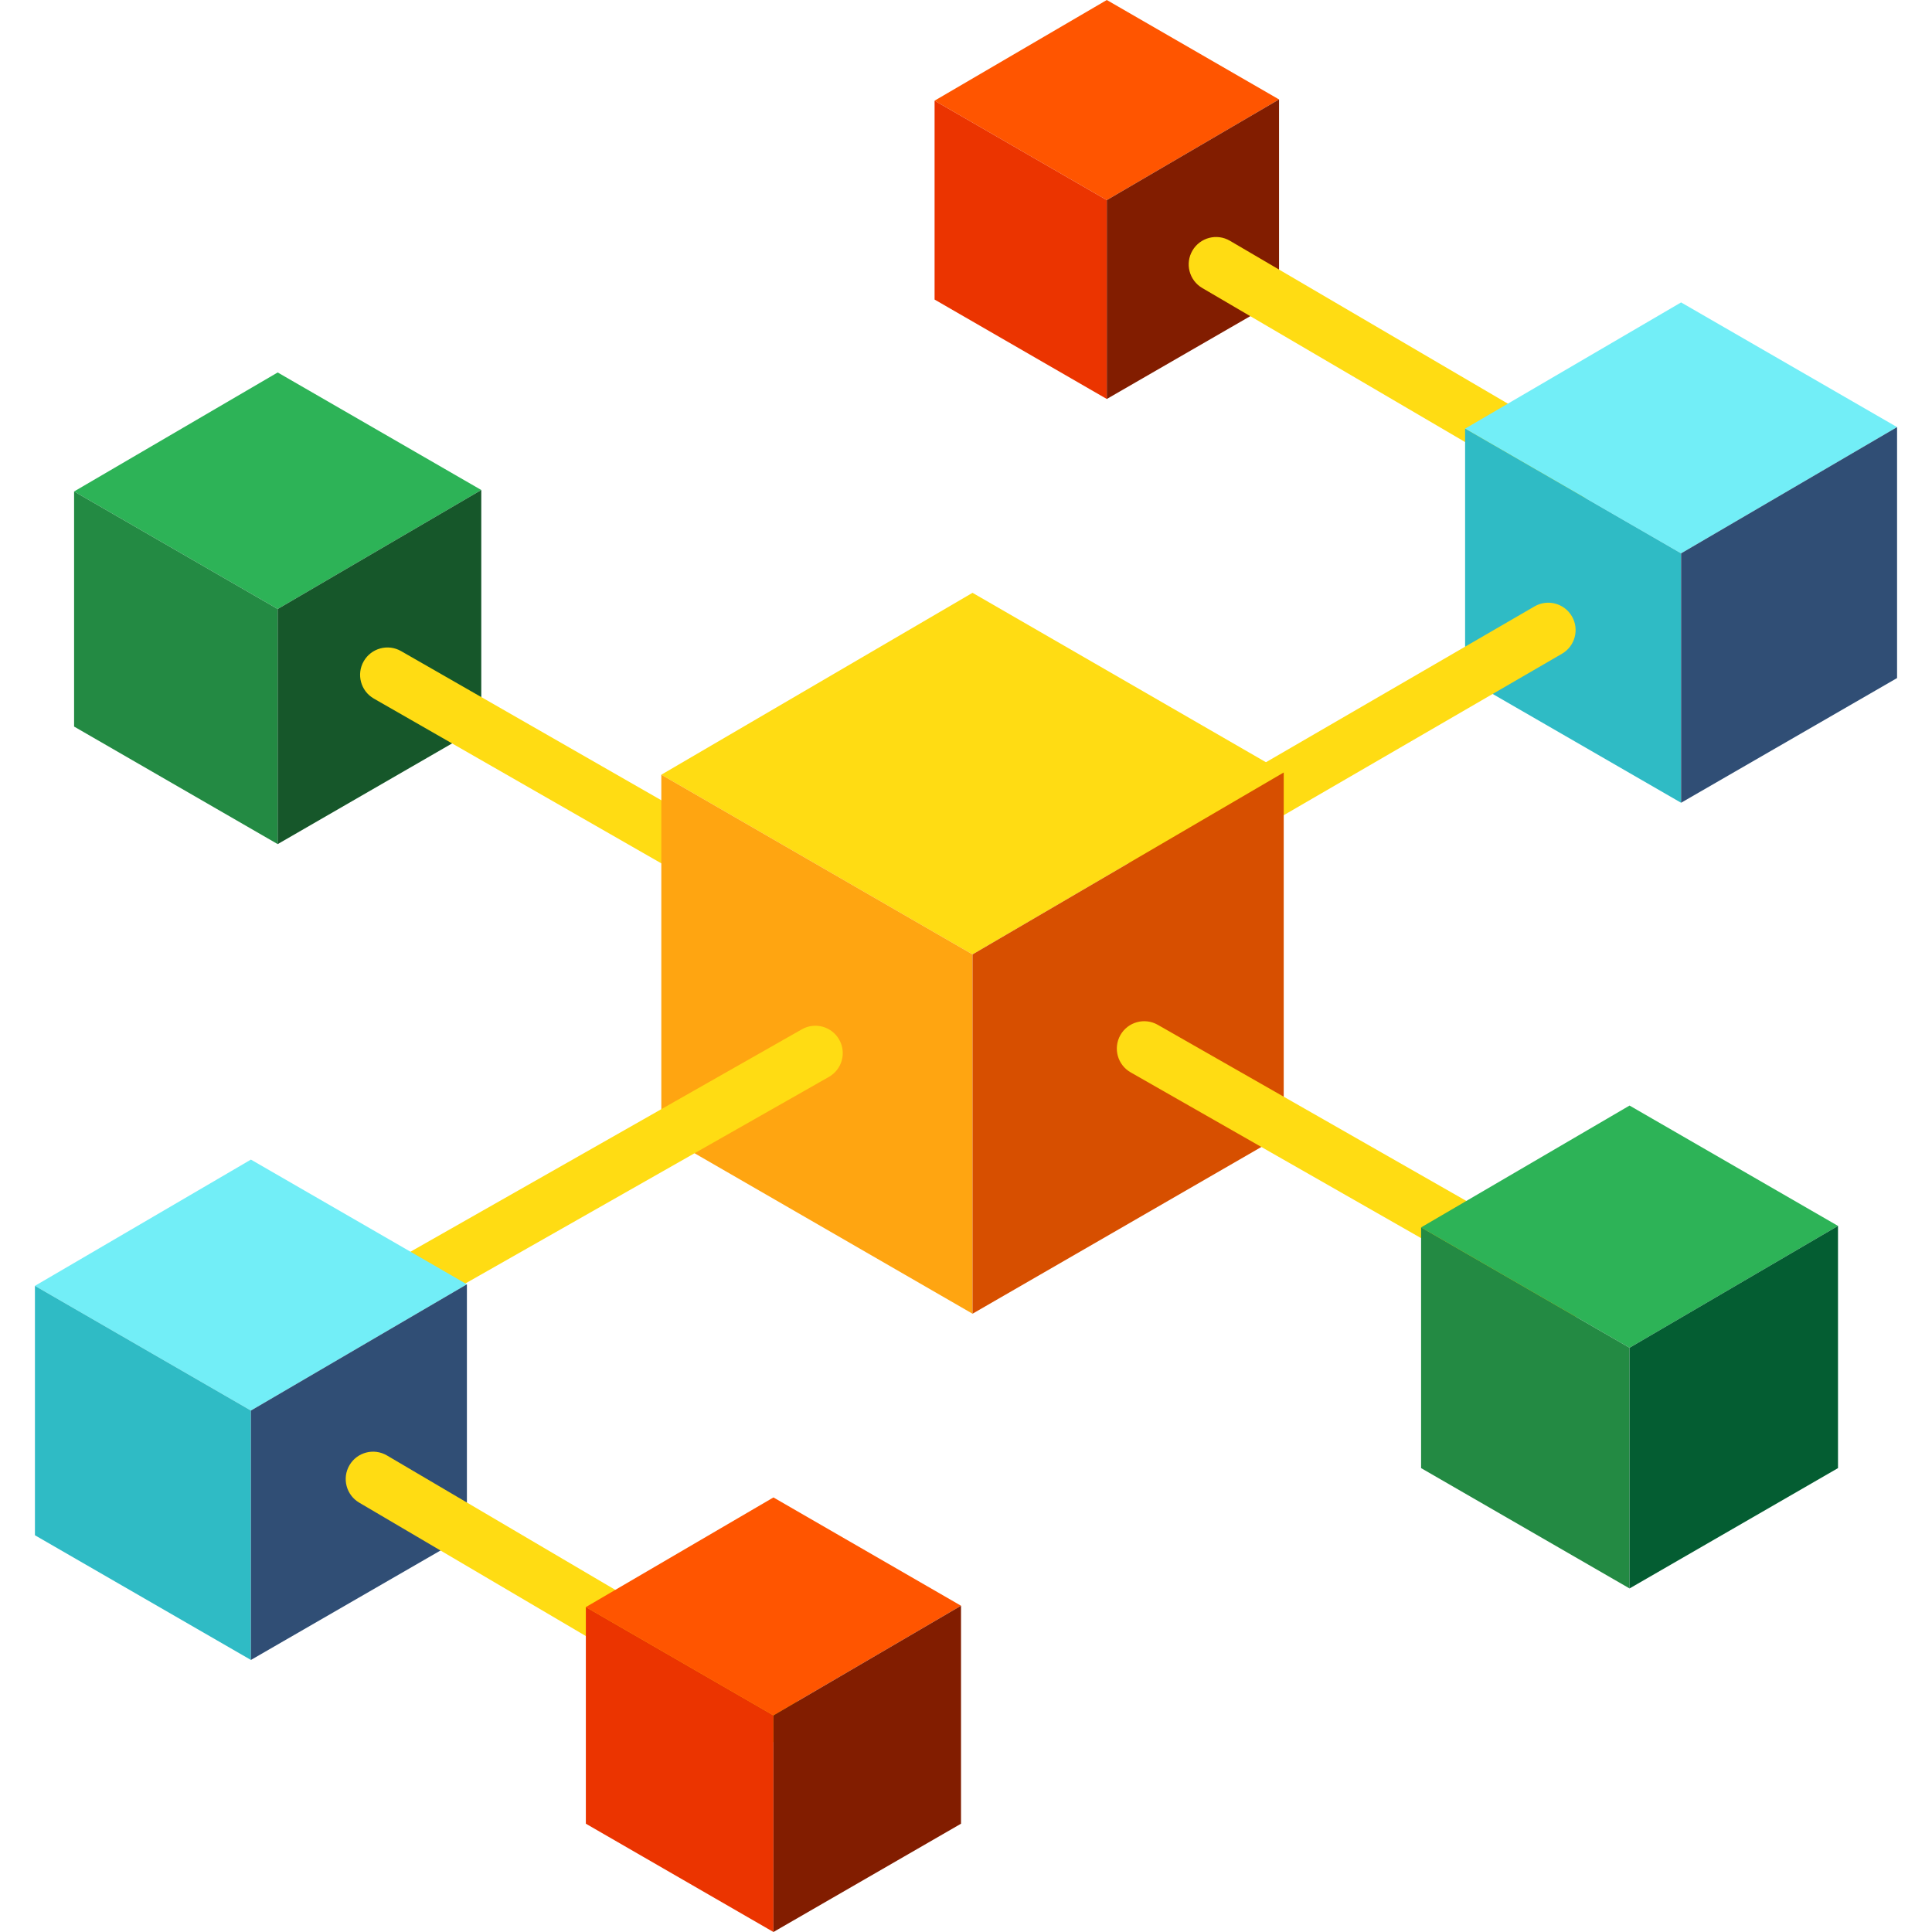 <?xml version="1.0" encoding="iso-8859-1"?>
<!-- Generator: Adobe Illustrator 19.0.0, SVG Export Plug-In . SVG Version: 6.00 Build 0)  -->
<svg version="1.1" id="Capa_1" xmlns="http://www.w3.org/2000/svg" xmlns:xlink="http://www.w3.org/1999/xlink" x="0px" y="0px"
	 viewBox="0 0 488 488" style="enable-background:new 0 0 488 488;" xml:space="preserve">
<polygon style="fill:#FF5500;" points="236.063,25.429 279.563,0 323.07,25.116 279.563,50.546 "/>
<polygon style="fill:#EB3400;" points="236.063,25.429 236.063,75.662 279.563,100.778 279.563,50.546 "/>
<polygon style="fill:#821D00;" points="279.563,50.546 323.07,25.116 323.07,75.662 279.563,100.778 "/>
<polygon style="fill:#2DB357;" points="18.715,124.138 70.141,94.079 121.567,123.77 70.141,153.83 "/>
<polygon style="fill:#238A43;" points="18.715,124.138 18.715,183.52 70.141,213.212 70.141,153.83 "/>
<polygon style="fill:#16572A;" points="70.141,153.83 121.567,123.77 121.567,183.52 70.141,213.212 "/>
<path style="fill:#FFDC13;" d="M397.374,126.563c-1.185,0-2.388-0.306-3.488-0.949L303.67,72.746
	c-3.296-1.931-4.399-6.167-2.47-9.46c1.928-3.294,6.161-4.404,9.461-2.47l90.218,52.869c3.294,1.93,4.399,6.165,2.467,9.459
	C402.061,125.34,399.749,126.563,397.374,126.563z"/>
<polygon style="fill:#72EEF7;" points="370.067,108.273 424.622,76.386 479.177,107.883 424.622,139.773 "/>
<polygon style="fill:#2FBBC5;" points="370.067,108.273 370.067,171.27 424.622,202.766 424.622,139.773 "/>
<polygon style="fill:#304E75;" points="424.622,139.773 479.177,107.883 479.177,171.27 424.622,202.766 "/>
<g>
	<path style="fill:#FFDC13;" d="M291.872,223.62c-2.383,0-4.702-1.232-5.984-3.441c-1.917-3.302-0.796-7.533,2.506-9.45
		l99.202-57.556c3.299-1.919,7.532-0.796,9.449,2.505s0.795,7.533-2.507,9.449l-99.201,57.558
		C294.247,223.32,293.049,223.62,291.872,223.62z"/>
	<path style="fill:#FFDC13;" d="M220.257,247.522c-1.167,0-2.349-0.295-3.435-0.919L94.428,176.455
		c-3.31-1.901-4.455-6.125-2.554-9.437c1.899-3.311,6.123-4.456,9.438-2.555l122.393,70.149c3.312,1.901,4.456,6.125,2.554,9.437
		C224.983,246.277,222.653,247.522,220.257,247.522z"/>
	<polygon style="fill:#FFDC13;" points="167.042,195.683 245.648,149.739 324.252,195.12 245.648,241.069 	"/>
</g>
<polygon style="fill:#FFA511;" points="167.042,195.683 167.042,286.451 245.648,331.83 245.648,241.069 "/>
<polygon style="fill:#D74F00;" points="245.648,241.069 324.252,195.12 324.252,286.451 245.648,331.83 "/>
<path style="fill:#FFDC13;" d="M396.213,332.965c-1.15,0-2.314-0.29-3.386-0.893l-107.208-61.188
	c-3.326-1.875-4.505-6.09-2.631-9.418c1.875-3.325,6.093-4.502,9.416-2.628l107.208,61.188c3.325,1.874,4.505,6.09,2.63,9.415
	C400.974,331.698,398.627,332.965,396.213,332.965z"/>
<polygon style="fill:#2DB357;" points="358.949,310.026 411.605,279.25 464.259,309.649 411.605,340.428 "/>
<polygon style="fill:#238A43;" points="358.949,310.026 358.949,370.826 411.605,401.223 411.605,340.428 "/>
<polygon style="fill:#045D32;" points="411.605,340.428 464.259,309.649 464.259,370.826 411.605,401.223 "/>
<path style="fill:#FFDC13;" d="M90.004,338.812c-2.407,0-4.745-1.259-6.017-3.5c-1.888-3.319-0.725-7.54,2.594-9.426l115.96-65.895
	c3.32-1.885,7.54-0.724,9.424,2.597c1.888,3.317,0.726,7.538-2.593,9.423L93.414,337.906
	C92.335,338.519,91.162,338.812,90.004,338.812z"/>
<polygon style="fill:#72EEF7;" points="8.823,324.792 63.377,292.901 117.934,324.399 63.377,356.29 "/>
<polygon style="fill:#2FBBC5;" points="8.823,324.792 8.823,387.787 63.377,419.283 63.377,356.29 "/>
<polygon style="fill:#304E75;" points="63.377,356.29 117.934,324.399 117.934,387.787 63.377,419.283 "/>
<path style="fill:#FFDC13;" d="M195.355,440.03c-1.191,0-2.398-0.308-3.501-0.956L90.73,379.549
	c-3.29-1.938-4.388-6.174-2.453-9.465c1.939-3.291,6.171-4.39,9.467-2.451l101.124,59.527c3.29,1.936,4.388,6.175,2.452,9.463
	C200.03,438.814,197.724,440.03,195.355,440.03z"/>
<polygon style="fill:#FF5500;" points="147.979,405.931 195.362,378.235 242.741,405.589 195.362,433.287 "/>
<polygon style="fill:#EB3400;" points="147.979,405.931 147.979,460.646 195.362,488 195.362,433.287 "/>
<polygon style="fill:#821D00;" points="195.362,433.287 242.741,405.589 242.741,460.646 195.362,488 "/>
<g>
</g>
<g>
</g>
<g>
</g>
<g>
</g>
<g>
</g>
<g>
</g>
<g>
</g>
<g>
</g>
<g>
</g>
<g>
</g>
<g>
</g>
<g>
</g>
<g>
</g>
<g>
</g>
<g>
</g>
</svg>
